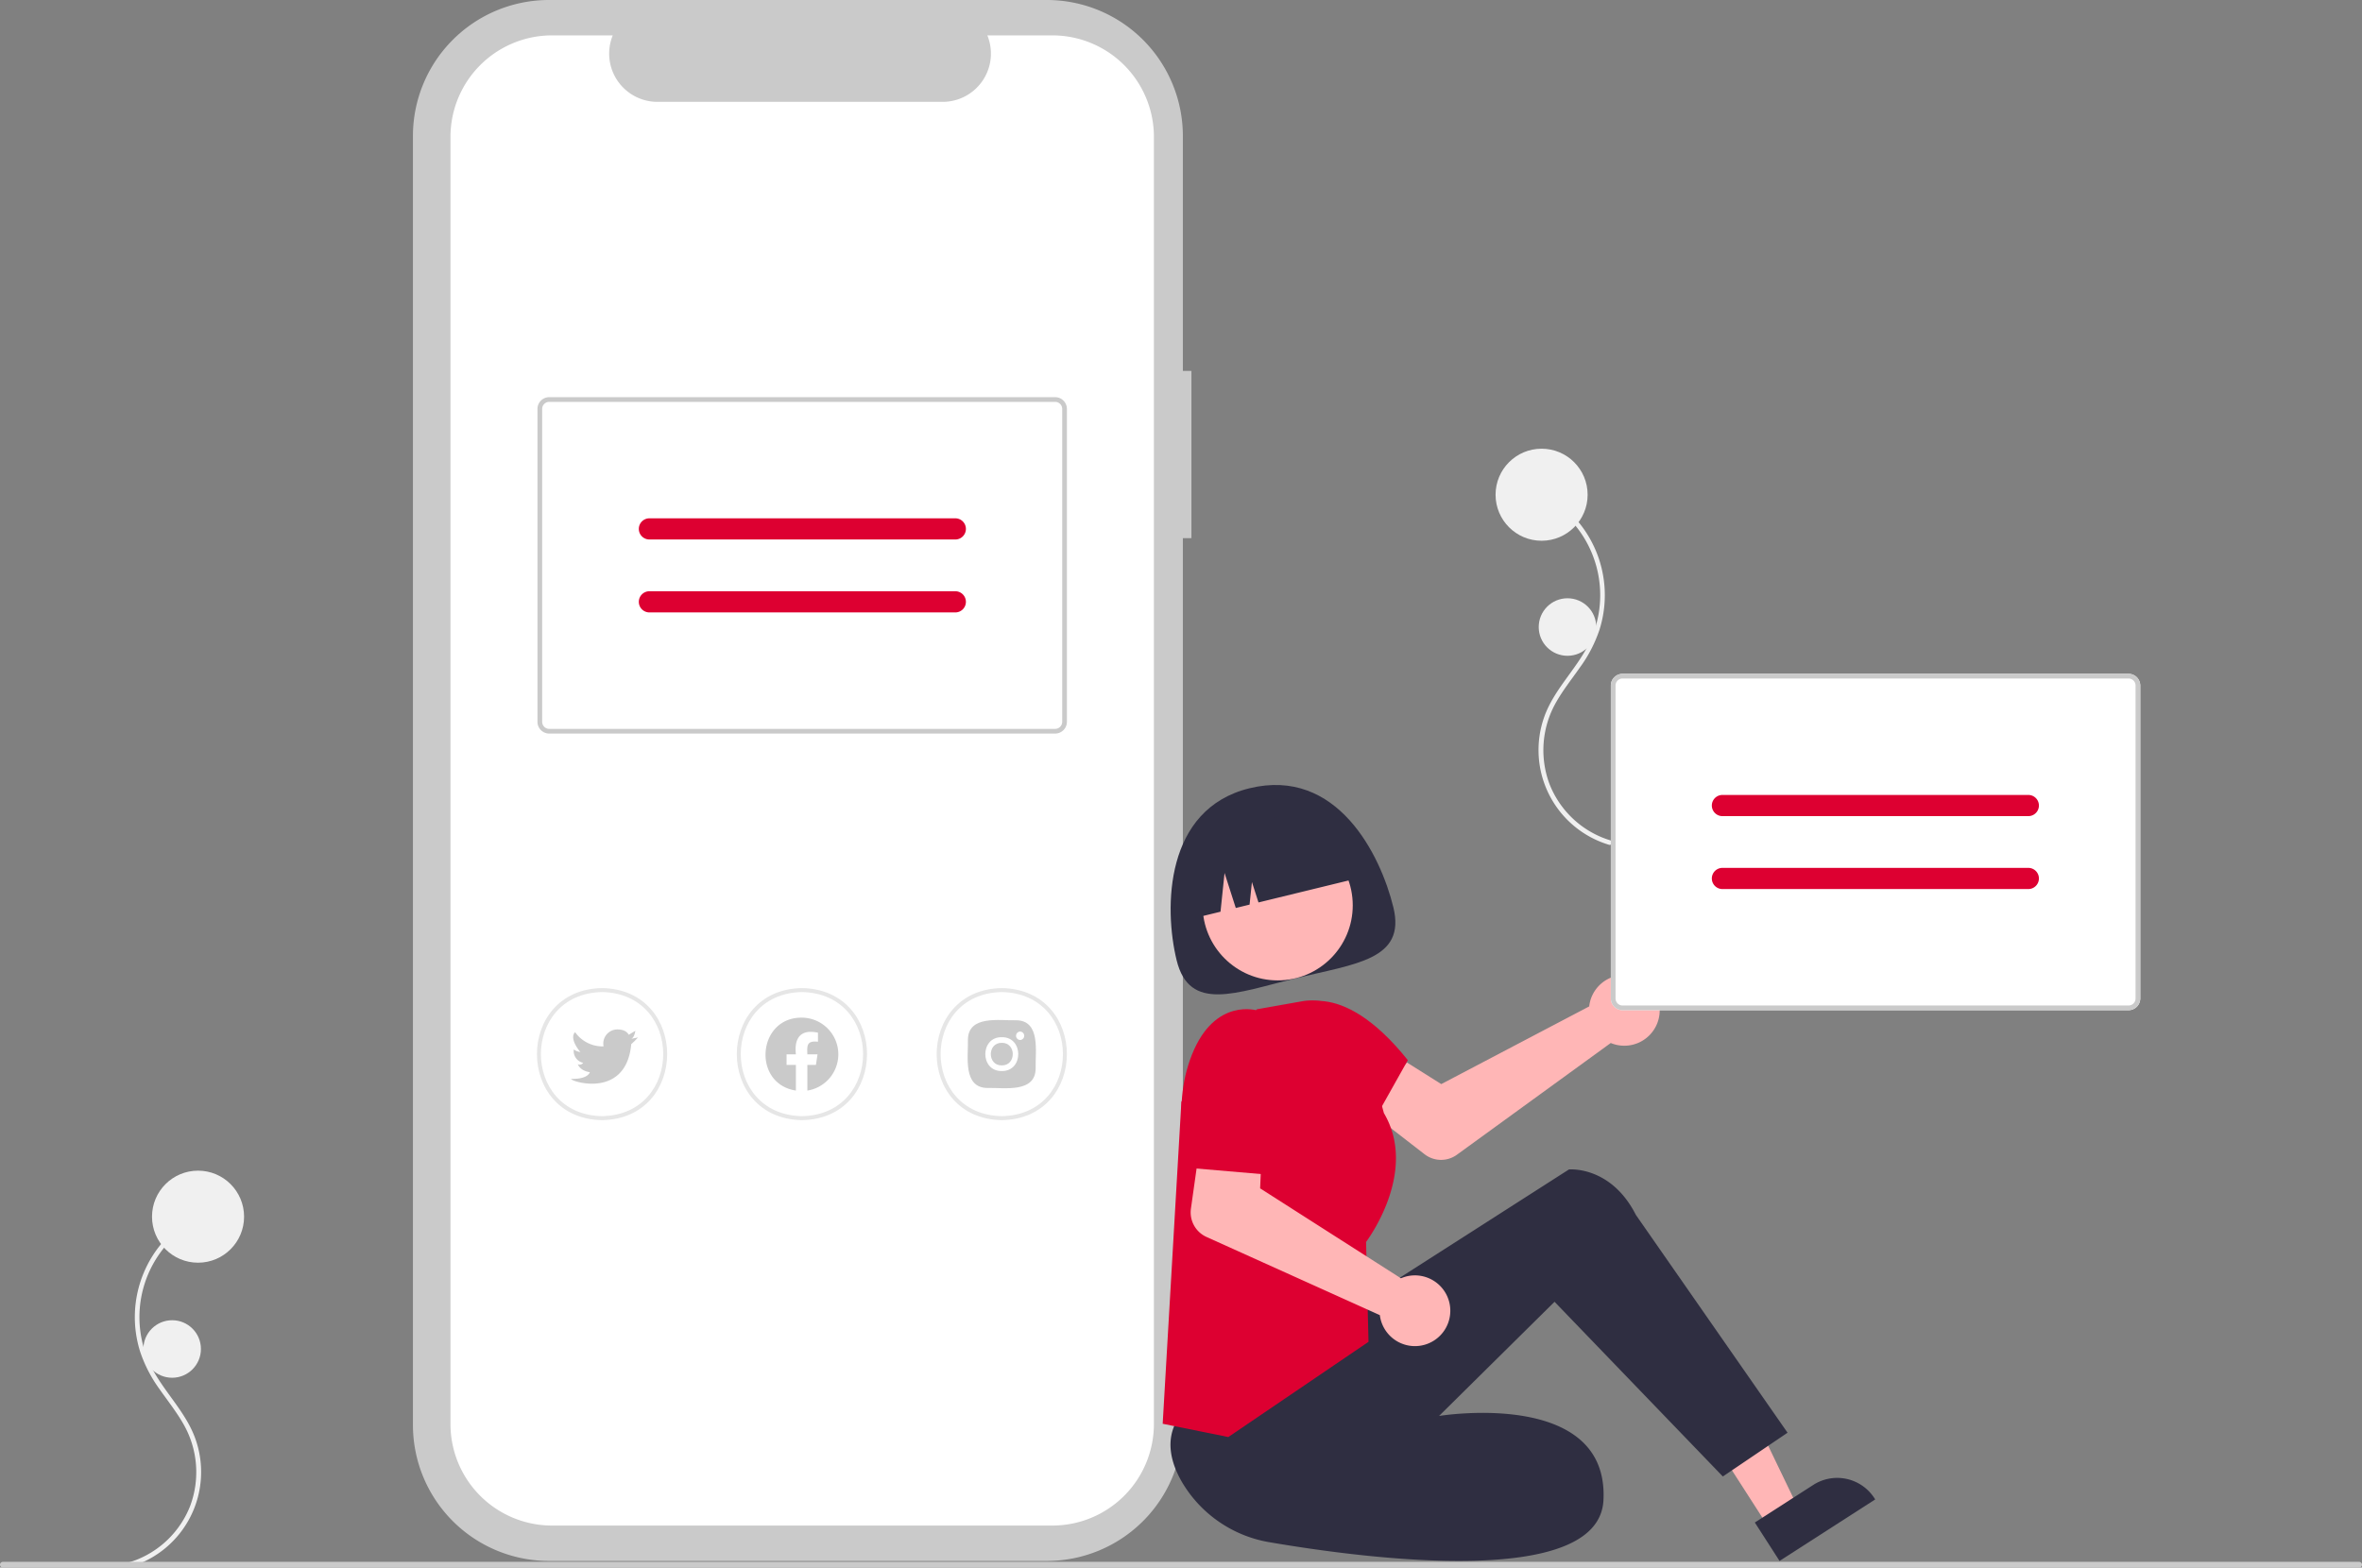 <svg xmlns="http://www.w3.org/2000/svg" data-name="Layer 1" width="821" height="545" viewBox="0 0 821 545" xmlns:xlink="http://www.w3.org/1999/xlink"><rect x="0" y="0" width="821" height="545" fill="#808080" stroke="none"/><path d="M234.867,722.217a34.382,34.382,0,0,0,22.55-44.471c-3.299-9.312-10.776-16.176-15.233-24.851a38.27,38.27,0,0,1,13.656-49.848q1.395-.883,2.861-1.642c.923-.481.107-1.877-.816-1.396a39.904,39.904,0,0,0-19.635,47.532,48.097,48.097,0,0,0,6.76,13.001c2.789,3.99,5.84,7.814,8.25,12.056a33.586,33.586,0,0,1,2.266,28.66,33.152,33.152,0,0,1-18.033,18.314c-1.0.414-2.022.772-3.057,1.085a.809.809,0,0,0,.43,1.559Z" transform="translate(-189.5 -177.5)" fill="#f0f0f0"/><circle cx="68.839" cy="423" r="16" fill="#f0f0f0"/><circle cx="59.839" cy="469" r="10" fill="#f0f0f0"/><path d="M748.81,471.217a34.382,34.382,0,0,1-22.55-44.471c3.299-9.312,10.776-16.176,15.233-24.851a38.27,38.27,0,0,0-13.656-49.848q-1.395-.883-2.861-1.642c-.923-.481-.107-1.877.816-1.396a39.904,39.904,0,0,1,19.635,47.532,48.097,48.097,0,0,1-6.76,13.001c-2.789,3.99-5.84,7.814-8.25,12.056a33.586,33.586,0,0,0-2.266,28.66,33.152,33.152,0,0,0,18.033,18.314c1.0.414,2.022.772,3.057,1.085a.809.809,0,0,1-.43,1.559Z" transform="translate(-189.5 -177.5)" fill="#f0f0f0"/><circle cx="535.839" cy="172" r="16" fill="#f0f0f0"/><circle cx="544.839" cy="218" r="10" fill="#f0f0f0"/><path d="M603.63,306.463h-2.982V224.777A47.277,47.277,0,0,0,553.371,177.5H380.309a47.277,47.277,0,0,0-47.277,47.277V672.909a47.277,47.277,0,0,0,47.277,47.277H553.37a47.277,47.277,0,0,0,47.277-47.277V364.608h2.982Z" transform="translate(-189.5 -177.5)" fill="#cacaca"/><path d="M555.278,189.8H532.688a16.774,16.774,0,0,1-15.53,23.109H418.013a16.774,16.774,0,0,1-15.53-23.109H381.383A35.306,35.306,0,0,0,346.077,225.106V672.581a35.306,35.306,0,0,0,35.306,35.306H555.278a35.306,35.306,0,0,0,35.306-35.306h0V225.106A35.306,35.306,0,0,0,555.278,189.8Z" transform="translate(-189.5 -177.5)" fill="#fff"/><path d="M537.707,566.944c-30.177-.541-30.172-45.388.001-45.924C567.885,521.561,567.88,566.407,537.707,566.944Z" transform="translate(-189.5 -177.5)" fill="#fff"/><path d="M537.707,566.944c-30.177-.541-30.172-45.388.001-45.924C567.885,521.561,567.88,566.407,537.707,566.944Zm0-44.533c-28.348.508-28.344,42.637.001,43.141,28.347-.508,28.343-42.637-.001-43.141Z" transform="translate(-189.5 -177.5)" fill="#e6e6e6"/><path d="M542.612,532.211c-5.661.163-16.67-1.861-16.675,6.867.162,5.661-1.861,16.669,6.867,16.675,5.661-.162,16.669,1.861,16.675-6.867C549.316,543.225,551.339,532.217,542.612,532.211Z" transform="translate(-189.5 -177.5)" fill="#cacaca"/><path d="M544.083,539.077a1.469,1.469,0,0,1,.006-2.936A1.469,1.469,0,0,1,544.083,539.077Z" transform="translate(-189.5 -177.5)" fill="#fff"/><path d="M537.708,540.058c5.091-.075,5.091,7.923-0,7.848C532.617,547.979,532.616,539.983,537.708,540.058Zm0-1.962c-7.636-.112-7.637,11.883 0,11.771,7.636.112,7.635-11.883-0-11.771Z" transform="translate(-189.5 -177.5)" fill="#fff"/><path d="M398.769,566.944c-30.177-.541-30.172-45.388.001-45.924C428.947,521.561,428.942,566.407,398.769,566.944Z" transform="translate(-189.5 -177.5)" fill="#fff"/><path d="M398.769,566.944c-30.177-.541-30.172-45.388.001-45.924C428.947,521.561,428.942,566.407,398.769,566.944Zm0-44.533c-28.348.508-28.344,42.637.001,43.141C427.118,565.044,427.113,522.915,398.769,522.411Z" transform="translate(-189.5 -177.5)" fill="#e6e6e6"/><path d="M411.237,538.188a21.637,21.637,0,0,1-2.324,2.324c-1.03,11.208-8.028,13.754-13.647,13.754-4.04,0-7.368-1.315-7.258-1.677,5.994.14,6.504-2.32,6.504-2.32-3.482-.515-4.18-2.788-4.18-2.788a1.434,1.434,0,0,0,1.856-.464,4.224,4.224,0,0,1-3.248-4.648,4.839,4.839,0,0,0,2.273.885c-.417-.511-3.933-4.725-1.818-6.909a11.698,11.698,0,0,0,9.901,4.955,4.917,4.917,0,0,1,4.784-5.9c3.252,0,3.95,1.86,3.95,1.86l2.324-1.396c-.047,0-.281,2.324-1.443,2.788Z" transform="translate(-189.5 -177.5)" fill="#cacaca"/><path d="M468.238,566.944c-30.177-.541-30.172-45.388.001-45.924C498.416,521.561,498.411,566.407,468.238,566.944Z" transform="translate(-189.5 -177.5)" fill="#fff"/><path d="M468.239,566.944c-30.177-.541-30.172-45.388.001-45.924C498.415,521.561,498.411,566.407,468.239,566.944Zm0-44.533c-28.348.508-28.344,42.637.001,43.141C496.587,565.043,496.582,522.915,468.239,522.411Z" transform="translate(-189.5 -177.5)" fill="#e6e6e6"/><path d="M480.891,544.056a12.76,12.76,0,0,1-10.761,12.604v-8.914h2.971l.566-3.691h-3.537c-.119-3.073-.238-4.797,3.686-4.384v-3.137c-5.879-1.294-8.331,1.686-7.671,7.522h-3.239v3.691h3.239v8.909c-15.248-2.345-13.456-25.413,1.988-25.353a12.755,12.755,0,0,1,12.758,12.753Z" transform="translate(-189.5 -177.5)" fill="#cacaca"/><path d="M556.254,432.541H380.407a4.094,4.094,0,0,1-4.089-4.089v-108.78a4.094,4.094,0,0,1,4.089-4.089H556.254a4.094,4.094,0,0,1,4.089,4.089v108.78A4.094,4.094,0,0,1,556.254,432.541Z" transform="translate(-189.5 -177.5)" fill="#fff"/><path d="M556.254,432.541H380.407a4.094,4.094,0,0,1-4.089-4.089v-108.78a4.094,4.094,0,0,1,4.089-4.089H556.254a4.094,4.094,0,0,1,4.089,4.089v108.78A4.094,4.094,0,0,1,556.254,432.541ZM380.407,317.218a2.456,2.456,0,0,0-2.454,2.454v108.78a2.456,2.456,0,0,0,2.454,2.454H556.254a2.456,2.456,0,0,0,2.454-2.454v-108.78a2.456,2.456,0,0,0-2.454-2.454Z" transform="translate(-189.5 -177.5)" fill="#cacaca"/><path d="M521.494,365.065H415.168a3.681,3.681,0,0,1,0-7.361H521.494a3.681,3.681,0,1,1,0,7.361Z" transform="translate(-189.5 -177.5)" fill="#dd0031"/><path d="M521.494,390.419H415.168a3.681,3.681,0,0,1,0-7.361H521.494a3.681,3.681,0,1,1,0,7.361Z" transform="translate(-189.5 -177.5)" fill="#dd0031"/><path d="M742.244,525.488a12.331,12.331,0,0,0-.356,1.908l-51.428,27.009-11.941-7.52-13.705,16.538,19.846,15.367a9.37,9.37,0,0,0,11.245.172L749.372,540.121a12.295,12.295,0,1,0-7.128-14.633Z" transform="translate(-189.5 -177.5)" fill="#ffb6b6"/><polygon points="614.75 531 625.061 524.368 604.389 481.44 589.171 491.227 614.75 531" fill="#ffb6b6"/><path d="M799.454,706.825l20.307-13.06.001-.001a15.387,15.387,0,0,1,21.264,4.619l.27.421-33.249,21.383Z" transform="translate(-189.5 -177.5)" fill="#2f2e41"/><path d="M655.685,634.762l79.154-50.678s14.543-1.404,23.272,15.798l52.717,75.724-22.491,15.219-58.497-60.741-40.141,39.699s59.141-9.699,57.141,29.301c-1.587,30.951-82.53,20.334-115.875,14.633a43.726,43.726,0,0,1-30.64-20.975c-3.576-6.203-5.499-13.245-2.495-19.903C605.839,655.084,655.685,634.762,655.685,634.762Z" transform="translate(-189.5 -177.5)" fill="#2f2e41"/><path d="M616.446,677.115,593.635,672.499l6.5-111.956,26.247-32.148,15.637-2.769a18.893,18.893,0,0,1,21.615,13.678l6.893,25.18c11.695,19.801-4.688,42.761-6.199,44.801l.851,34.725Z" transform="translate(-189.5 -177.5)" fill="#dd0031"/><path d="M637.685,532.78l1.447-5.12s15.706-11.576,39.706,18.424l-11.5,20.5-25-1Z" transform="translate(-189.5 -177.5)" fill="#dd0031"/><path d="M673.816,492.938c4.449,18.24-13.09,19.596-33.895,24.671s-36.999,11.948-41.448-6.292-4.098-52.582,25.335-59.762C654.255,444.127,669.366,474.697,673.816,492.938Z" transform="translate(-189.5 -177.5)" fill="#2f2e41"/><circle cx="444.104" cy="314.759" r="26.093" fill="#ffb6b6"/><path d="M603.708,496.917l0,0,10.026-2.446,1.402-13.464,3.906,12.169,4.792-1.169.818-7.854,2.278,7.099,35.607-8.686,0,0a27.621,27.621,0,0,0-33.38-20.289l-5.161,1.259A27.621,27.621,0,0,0,603.708,496.917Z" transform="translate(-189.5 -177.5)" fill="#2f2e41"/><path d="M929.341,528.717H753.494a4.094,4.094,0,0,1-4.089-4.089v-108.78a4.094,4.094,0,0,1,4.089-4.089H929.341a4.094,4.094,0,0,1,4.089,4.089v108.78A4.094,4.094,0,0,1,929.341,528.717Z" transform="translate(-189.5 -177.5)" fill="#fff"/><path d="M929.341,528.717H753.494a4.094,4.094,0,0,1-4.089-4.089v-108.78a4.094,4.094,0,0,1,4.089-4.089H929.341a4.094,4.094,0,0,1,4.089,4.089v108.78A4.094,4.094,0,0,1,929.341,528.717ZM753.494,413.393a2.456,2.456,0,0,0-2.454,2.454v108.78a2.456,2.456,0,0,0,2.454,2.454H929.341a2.456,2.456,0,0,0,2.454-2.454v-108.78a2.456,2.456,0,0,0-2.454-2.454Z" transform="translate(-189.5 -177.5)" fill="#cacaca"/><path d="M894.58,461.24H788.254a3.681,3.681,0,1,1,0-7.361H894.58a3.681,3.681,0,0,1,0,7.361Z" transform="translate(-189.5 -177.5)" fill="#dd0031"/><path d="M894.58,486.595H788.254a3.681,3.681,0,1,1,0-7.361H894.58a3.681,3.681,0,0,1,0,7.361Z" transform="translate(-189.5 -177.5)" fill="#dd0031"/><path d="M678.29,621.288a12.33,12.33,0,0,0-1.834.637L627.504,590.651l.611-14.099-21.157-3.703-3.508,24.854a9.371,9.371,0,0,0,5.425,9.851l60.24,27.179a12.295,12.295,0,1,0,9.175-13.444Z" transform="translate(-189.5 -177.5)" fill="#ffb6b6"/><path d="M630.341,533.505l-3.689-4.651s-14.813-4.771-22.813,15.229-.5,39.5-.5,39.5l35,3,2.5-32.5Z" transform="translate(-189.5 -177.5)" fill="#dd0031"/><path d="M1009.5,722.5h-819a1,1,0,0,1,0-2h819a1,1,0,0,1,0,2Z" transform="translate(-189.5 -177.5)" fill="#cacaca"/></svg>